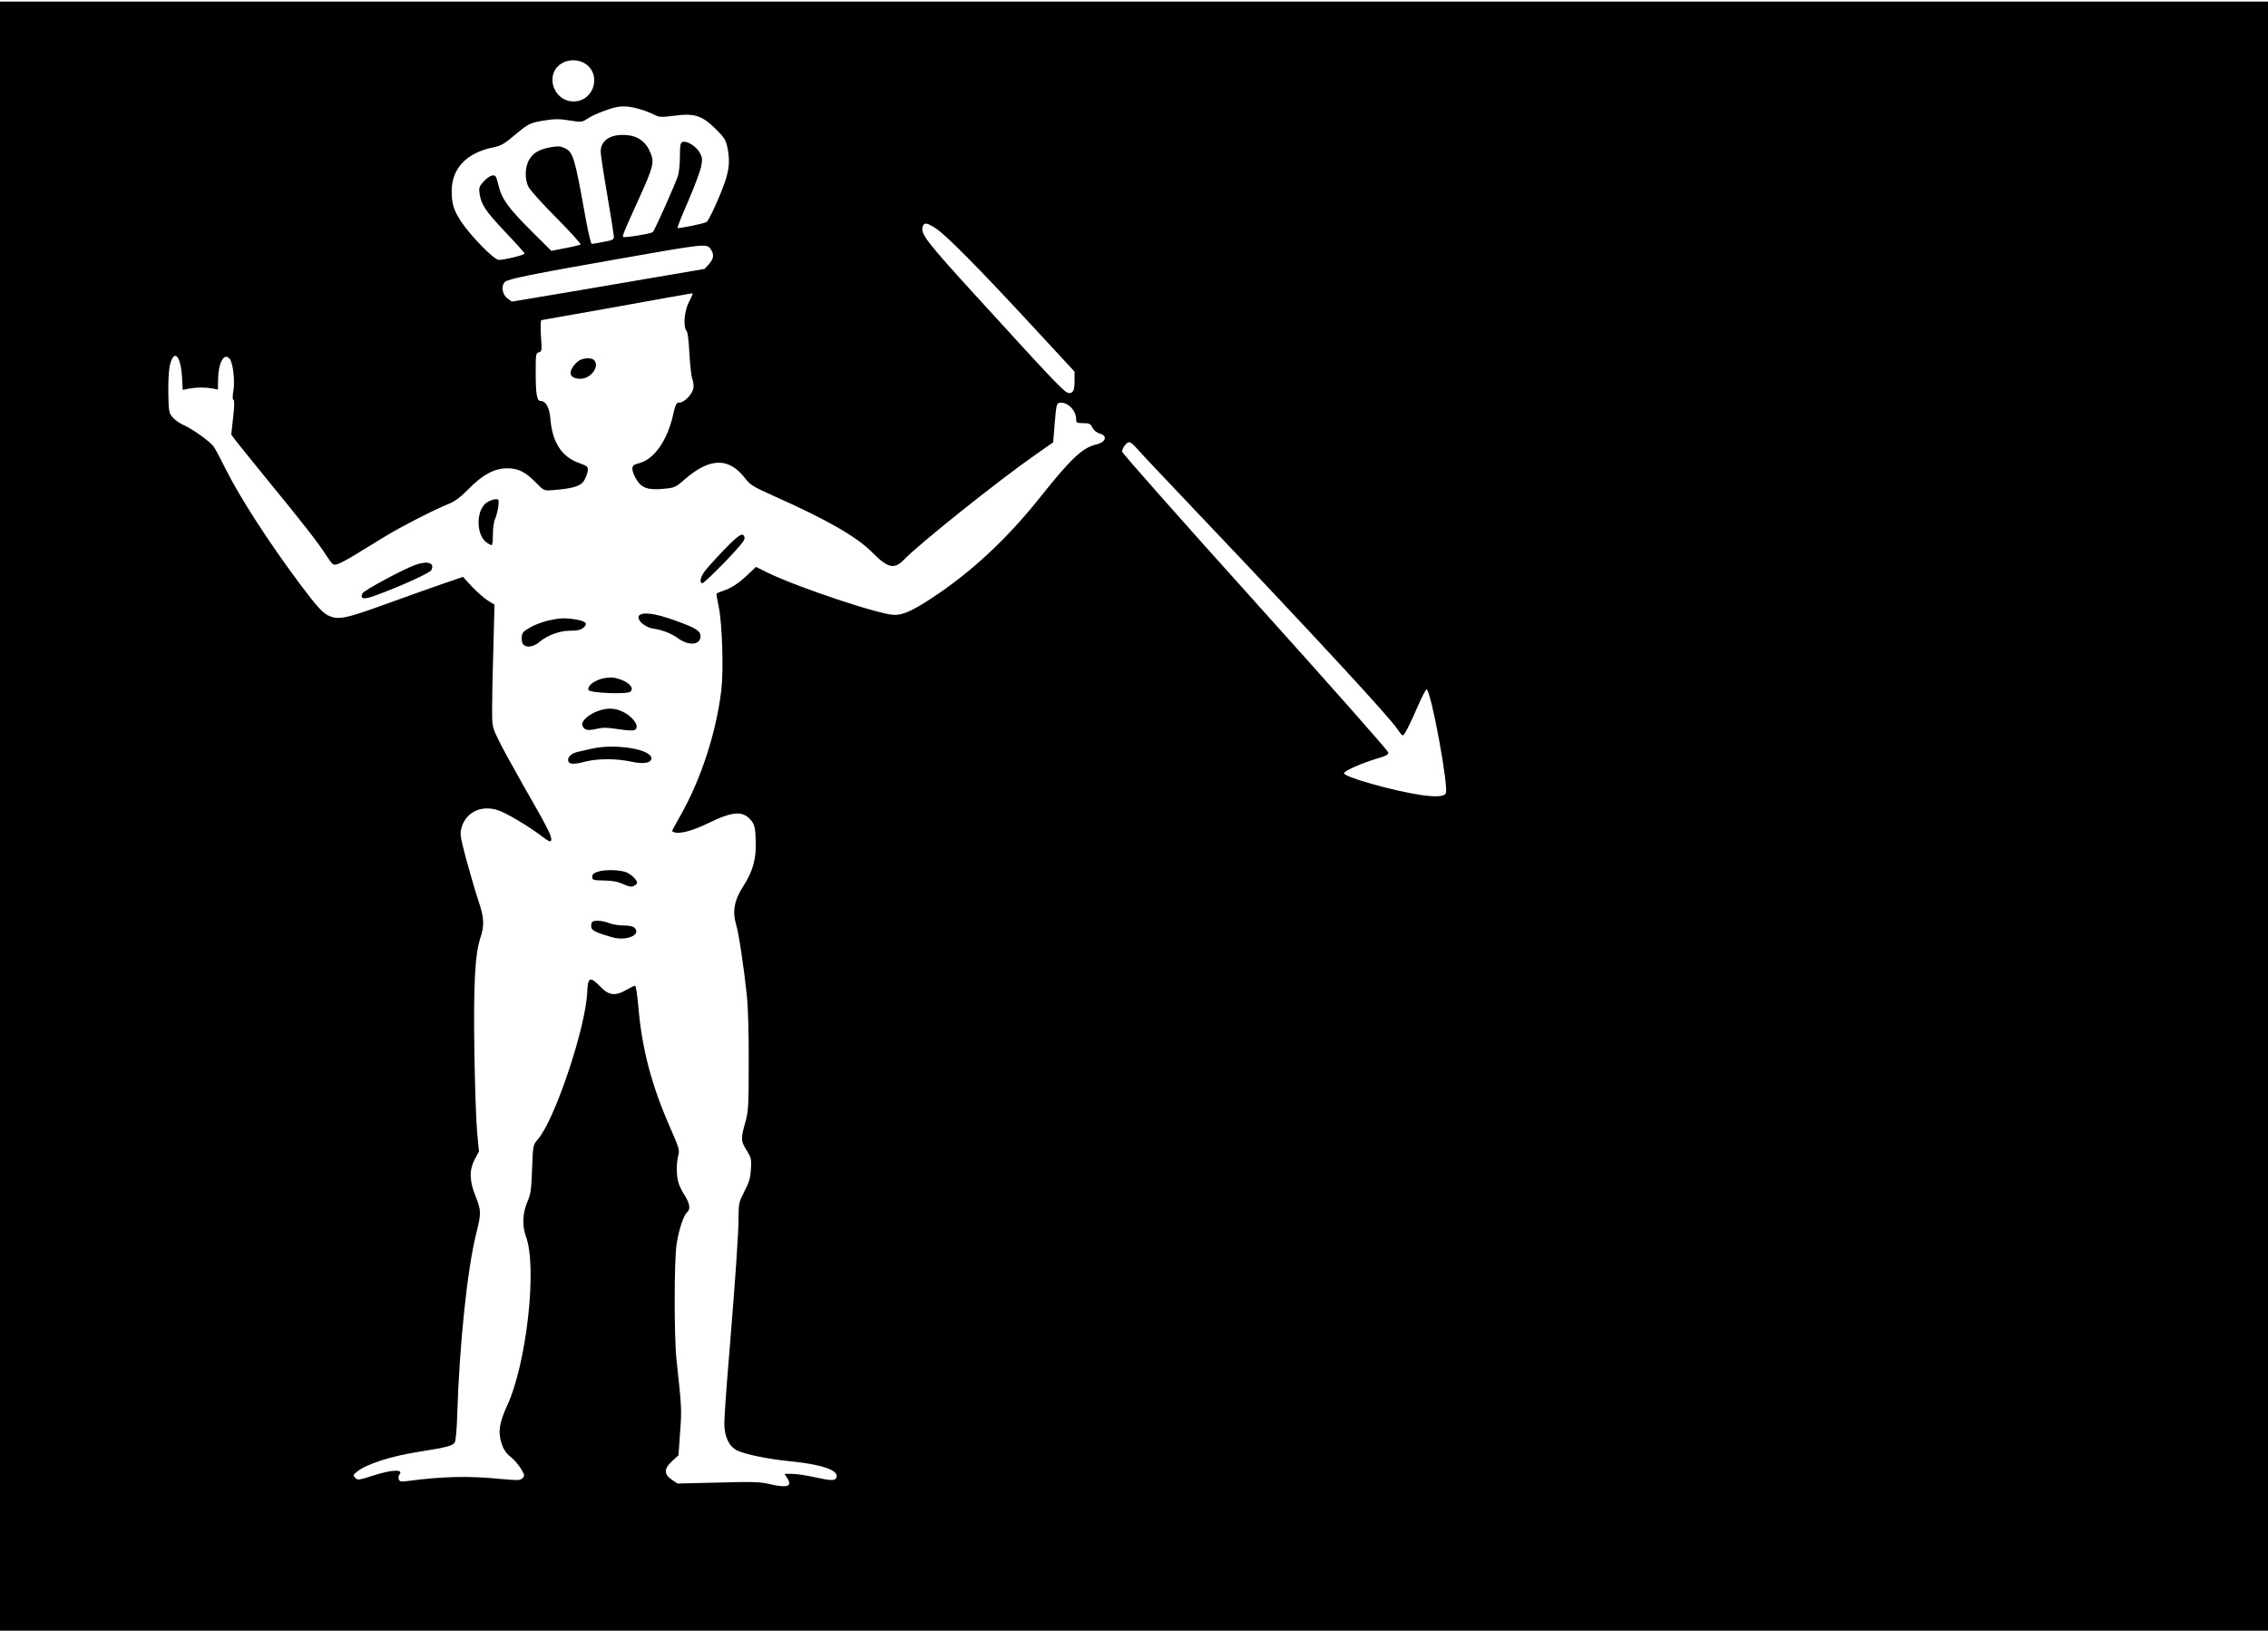 <?xml version="1.0" standalone="no"?>
<!DOCTYPE svg PUBLIC "-//W3C//DTD SVG 20010904//EN"
 "http://www.w3.org/TR/2001/REC-SVG-20010904/DTD/svg10.dtd">
<svg version="1.0" xmlns="http://www.w3.org/2000/svg"
 width="1431pt" height="1029pt" viewBox="0 0 1431 1029"
 preserveAspectRatio="xMidYMid meet">
<g transform="translate(0,1029) scale(0.1,-0.1)"
fill="#000000" stroke="none">
<path d="M0 5140 l0 -5140 7155 0 7155 0 0 5140 0 5140 -7155 0 -7155 0 0
-5140z m3681 4755 c119 -62 73 -245 -62 -245 -127 0 -183 168 -80 237 40 27
98 30 142 8z m342 -290 c32 -8 76 -24 99 -36 39 -20 46 -20 134 -9 125 17 174
1 260 -84 53 -52 63 -69 73 -114 17 -81 13 -136 -14 -217 -30 -89 -102 -247
-117 -256 -16 -10 -177 -43 -183 -37 -3 2 27 77 66 166 38 88 75 186 82 217
10 51 9 60 -8 92 -22 40 -82 77 -109 67 -13 -5 -16 -21 -16 -88 0 -44 -5 -99
-11 -121 -13 -45 -146 -345 -160 -359 -10 -11 -180 -38 -188 -31 -5 6 8 39 98
236 94 208 101 235 75 295 -28 70 -80 107 -154 112 -97 7 -160 -34 -160 -104
0 -18 18 -140 41 -271 22 -131 41 -249 42 -262 2 -22 -3 -26 -63 -37 -36 -7
-70 -13 -76 -13 -5 -1 -22 68 -38 157 -69 386 -79 422 -132 447 -28 13 -44 14
-89 6 -74 -14 -109 -34 -135 -77 -28 -45 -31 -124 -5 -174 9 -19 89 -108 177
-196 88 -89 156 -164 151 -167 -5 -3 -49 -14 -97 -23 l-87 -17 -115 114 c-156
155 -197 211 -218 297 -16 64 -19 69 -42 64 -13 -2 -38 -20 -54 -39 -27 -30
-29 -39 -24 -76 11 -70 39 -111 164 -243 66 -69 120 -130 120 -134 0 -9 -126
-40 -163 -40 -30 0 -180 154 -239 244 -46 71 -58 111 -58 191 0 142 94 241
262 275 47 9 70 22 135 77 89 75 99 79 196 94 55 9 90 9 150 -1 76 -12 78 -12
115 12 34 23 129 61 177 71 41 9 82 7 138 -8z m1880 -755 c62 -39 272 -251
604 -610 l273 -295 0 -52 c0 -66 -7 -83 -35 -83 -26 0 -70 46 -578 603 -329
360 -362 404 -344 451 9 23 27 20 80 -14z m-1419 -132 c23 -33 20 -60 -11 -95
l-28 -30 -475 -81 c-261 -45 -535 -91 -608 -103 l-133 -22 -27 20 c-34 25 -42
81 -15 105 20 18 172 49 703 142 565 100 569 100 594 64z m-114 -283 c0 -3
-11 -28 -25 -55 -28 -54 -35 -156 -13 -178 7 -7 14 -63 18 -145 4 -72 12 -145
19 -161 6 -16 9 -42 6 -57 -9 -39 -58 -89 -87 -89 -21 0 -25 -8 -41 -77 -35
-160 -119 -280 -212 -305 -39 -10 -45 -16 -45 -38 0 -14 12 -45 27 -68 34 -53
75 -66 173 -56 66 6 73 9 131 60 160 138 279 139 382 4 30 -40 51 -52 178
-109 343 -153 527 -259 628 -362 92 -93 134 -103 192 -43 92 97 595 499 827
661 l117 82 10 123 c9 107 12 123 28 126 49 10 107 -46 107 -102 0 -24 3 -26
44 -26 39 0 47 -4 58 -27 8 -17 25 -32 46 -38 53 -15 40 -56 -23 -70 -85 -20
-161 -92 -350 -330 -212 -267 -442 -480 -692 -643 -118 -77 -175 -102 -229
-102 -90 0 -611 174 -802 267 l-72 36 -53 -50 c-59 -56 -105 -85 -159 -103
-21 -6 -38 -15 -38 -18 0 -4 7 -41 15 -82 22 -106 31 -404 16 -526 -33 -272
-129 -564 -261 -796 -28 -49 -50 -90 -50 -92 0 -2 9 -6 19 -9 36 -9 116 13
210 59 159 78 224 80 275 11 17 -23 22 -46 24 -116 5 -118 -16 -195 -77 -291
-58 -88 -71 -161 -47 -242 17 -55 49 -267 68 -448 8 -75 13 -245 12 -425 0
-277 -2 -306 -22 -379 -29 -103 -28 -115 9 -175 29 -46 31 -56 27 -118 -3 -54
-11 -83 -41 -140 -34 -67 -37 -78 -37 -160 0 -106 -20 -391 -60 -880 -17 -199
-30 -390 -30 -425 0 -82 30 -146 80 -170 51 -25 197 -55 330 -68 207 -20 315
-58 297 -103 -8 -22 -33 -21 -143 3 -49 11 -110 20 -137 20 l-47 0 16 -25 c36
-55 2 -66 -113 -39 -58 14 -107 15 -323 9 l-255 -6 -35 23 c-52 35 -52 70 0
118 l41 37 10 145 c11 146 10 155 -23 463 -15 144 -15 621 1 724 14 92 44 182
66 201 23 19 18 55 -15 107 -17 26 -35 63 -40 83 -13 45 -13 126 0 170 9 32 4
48 -54 180 -115 263 -175 489 -198 753 -6 75 -16 137 -21 137 -6 0 -29 -11
-51 -24 -74 -43 -114 -39 -170 20 -63 65 -77 58 -81 -36 -9 -223 -204 -806
-312 -930 -30 -35 -30 -36 -36 -187 -4 -125 -9 -160 -27 -200 -33 -74 -37
-158 -11 -227 71 -191 4 -800 -119 -1065 -50 -109 -59 -169 -35 -240 12 -37
28 -61 57 -84 22 -17 51 -51 65 -75 24 -40 24 -45 10 -59 -14 -15 -30 -15
-139 -5 -201 20 -365 16 -584 -13 -43 -6 -52 -4 -58 10 -3 10 -2 23 4 30 29
35 -45 33 -166 -6 -90 -29 -98 -30 -113 -14 -15 15 -14 18 13 40 58 46 211 96
376 122 199 32 227 40 240 63 6 11 13 91 15 177 14 443 64 921 121 1145 31
123 30 141 -6 231 -39 98 -40 165 -4 233 l26 48 -12 126 c-6 69 -14 298 -17
510 -6 420 4 612 38 712 26 79 24 128 -12 233 -17 50 -50 164 -75 254 -39 146
-43 169 -33 205 27 102 128 150 235 112 51 -17 193 -102 269 -160 51 -38 60
-42 63 -26 4 24 -23 77 -171 335 -66 116 -139 248 -161 295 -41 84 -41 86 -41
200 0 63 3 237 8 385 l7 270 -41 25 c-23 14 -67 53 -100 87 l-58 63 -128 -44
c-70 -24 -235 -83 -365 -130 -240 -87 -287 -97 -345 -75 -43 16 -77 53 -190
203 -199 267 -378 544 -471 730 -30 61 -63 123 -74 138 -22 32 -137 114 -194
138 -22 10 -51 31 -65 47 -23 27 -25 38 -27 154 -1 68 3 145 9 171 25 108 68
71 77 -67 l5 -85 41 8 c51 9 100 9 146 1 l35 -7 1 67 c2 105 39 169 73 127 21
-25 34 -138 24 -199 -7 -37 -6 -58 0 -60 7 -2 6 -40 -2 -111 l-12 -108 27 -36
c15 -21 105 -131 199 -247 225 -275 319 -395 372 -477 41 -63 45 -66 71 -58
16 4 70 33 120 64 51 31 133 81 183 112 100 61 313 170 399 204 39 16 74 41
126 94 89 91 164 131 244 131 70 0 114 -22 180 -89 51 -52 53 -53 103 -49 123
9 176 24 198 54 11 16 23 44 26 62 5 33 4 34 -55 56 -108 39 -167 130 -179
276 -6 74 -29 115 -63 115 -23 0 -30 44 -30 188 0 105 1 114 20 119 19 5 20
11 13 104 -3 57 -2 99 3 99 5 1 218 39 474 84 536 97 480 87 480 81z m2797
-968 c15 -19 195 -209 398 -423 730 -768 1202 -1279 1253 -1356 13 -21 28 -38
33 -38 10 0 41 60 99 193 23 53 46 97 51 97 27 0 142 -624 121 -657 -14 -20
-64 -23 -160 -9 -177 27 -482 113 -482 137 0 14 112 64 204 91 57 16 76 26 76
39 0 10 -378 437 -840 950 -462 513 -840 940 -840 949 0 22 28 60 45 60 7 0
26 -15 42 -33z"/>
<path d="M3664 8020 c-12 -4 -31 -21 -43 -36 -39 -50 -22 -84 42 -84 66 0 123
80 85 118 -14 14 -53 15 -84 2z"/>
<path d="M3074 7121 c-71 -43 -73 -206 -3 -255 13 -9 27 -16 31 -16 5 0 8 31
8 68 0 38 6 82 14 98 7 16 16 50 20 77 5 44 4 47 -17 47 -12 0 -36 -9 -53 -19z"/>
<path d="M4562 6814 c-57 -60 -113 -122 -123 -139 -22 -34 -25 -65 -7 -65 7 0
70 60 140 132 88 91 128 139 126 152 -6 43 -33 27 -136 -80z"/>
<path d="M2617 6724 c-76 -27 -319 -159 -329 -177 -19 -36 6 -42 74 -17 155
56 350 144 359 162 25 47 -25 62 -104 32z"/>
<path d="M4043 6413 c-41 -16 12 -78 76 -89 64 -10 117 -31 161 -63 67 -48
140 -41 140 14 0 31 -24 48 -118 84 -136 52 -221 70 -259 54z"/>
<path d="M3462 6375 c-35 -8 -87 -27 -115 -43 -44 -25 -53 -34 -55 -61 -2 -18
2 -39 9 -47 18 -22 64 -17 97 11 54 46 131 75 198 75 46 0 68 5 85 19 31 26
17 41 -48 52 -66 11 -98 10 -171 -6z"/>
<path d="M3789 6005 c-50 -16 -84 -47 -76 -69 8 -19 245 -29 265 -10 31 27
-29 76 -108 88 -19 3 -56 -1 -81 -9z"/>
<path d="M3774 5804 c-61 -22 -108 -65 -100 -91 10 -30 35 -36 91 -22 37 9 65
9 129 -1 44 -7 90 -11 101 -9 51 10 8 84 -70 120 -47 22 -95 23 -151 3z"/>
<path d="M3730 5565 c-30 -7 -69 -16 -87 -20 -39 -9 -66 -36 -57 -59 8 -20 36
-20 111 -1 74 19 194 19 285 -1 78 -17 128 -9 128 21 0 58 -231 95 -380 60z"/>
<path d="M3768 4788 c-16 -5 -29 -14 -29 -19 -6 -32 -3 -34 71 -35 54 -1 88
-7 122 -23 37 -17 52 -19 68 -11 11 6 20 14 20 18 0 18 -32 51 -64 66 -38 18
-144 21 -188 4z"/>
<path d="M3737 4473 c-4 -3 -7 -16 -7 -29 0 -24 27 -38 131 -68 90 -26 187 14
143 59 -10 10 -34 15 -70 15 -30 0 -71 7 -91 15 -37 16 -95 20 -106 8z"/>
</g>
</svg>

